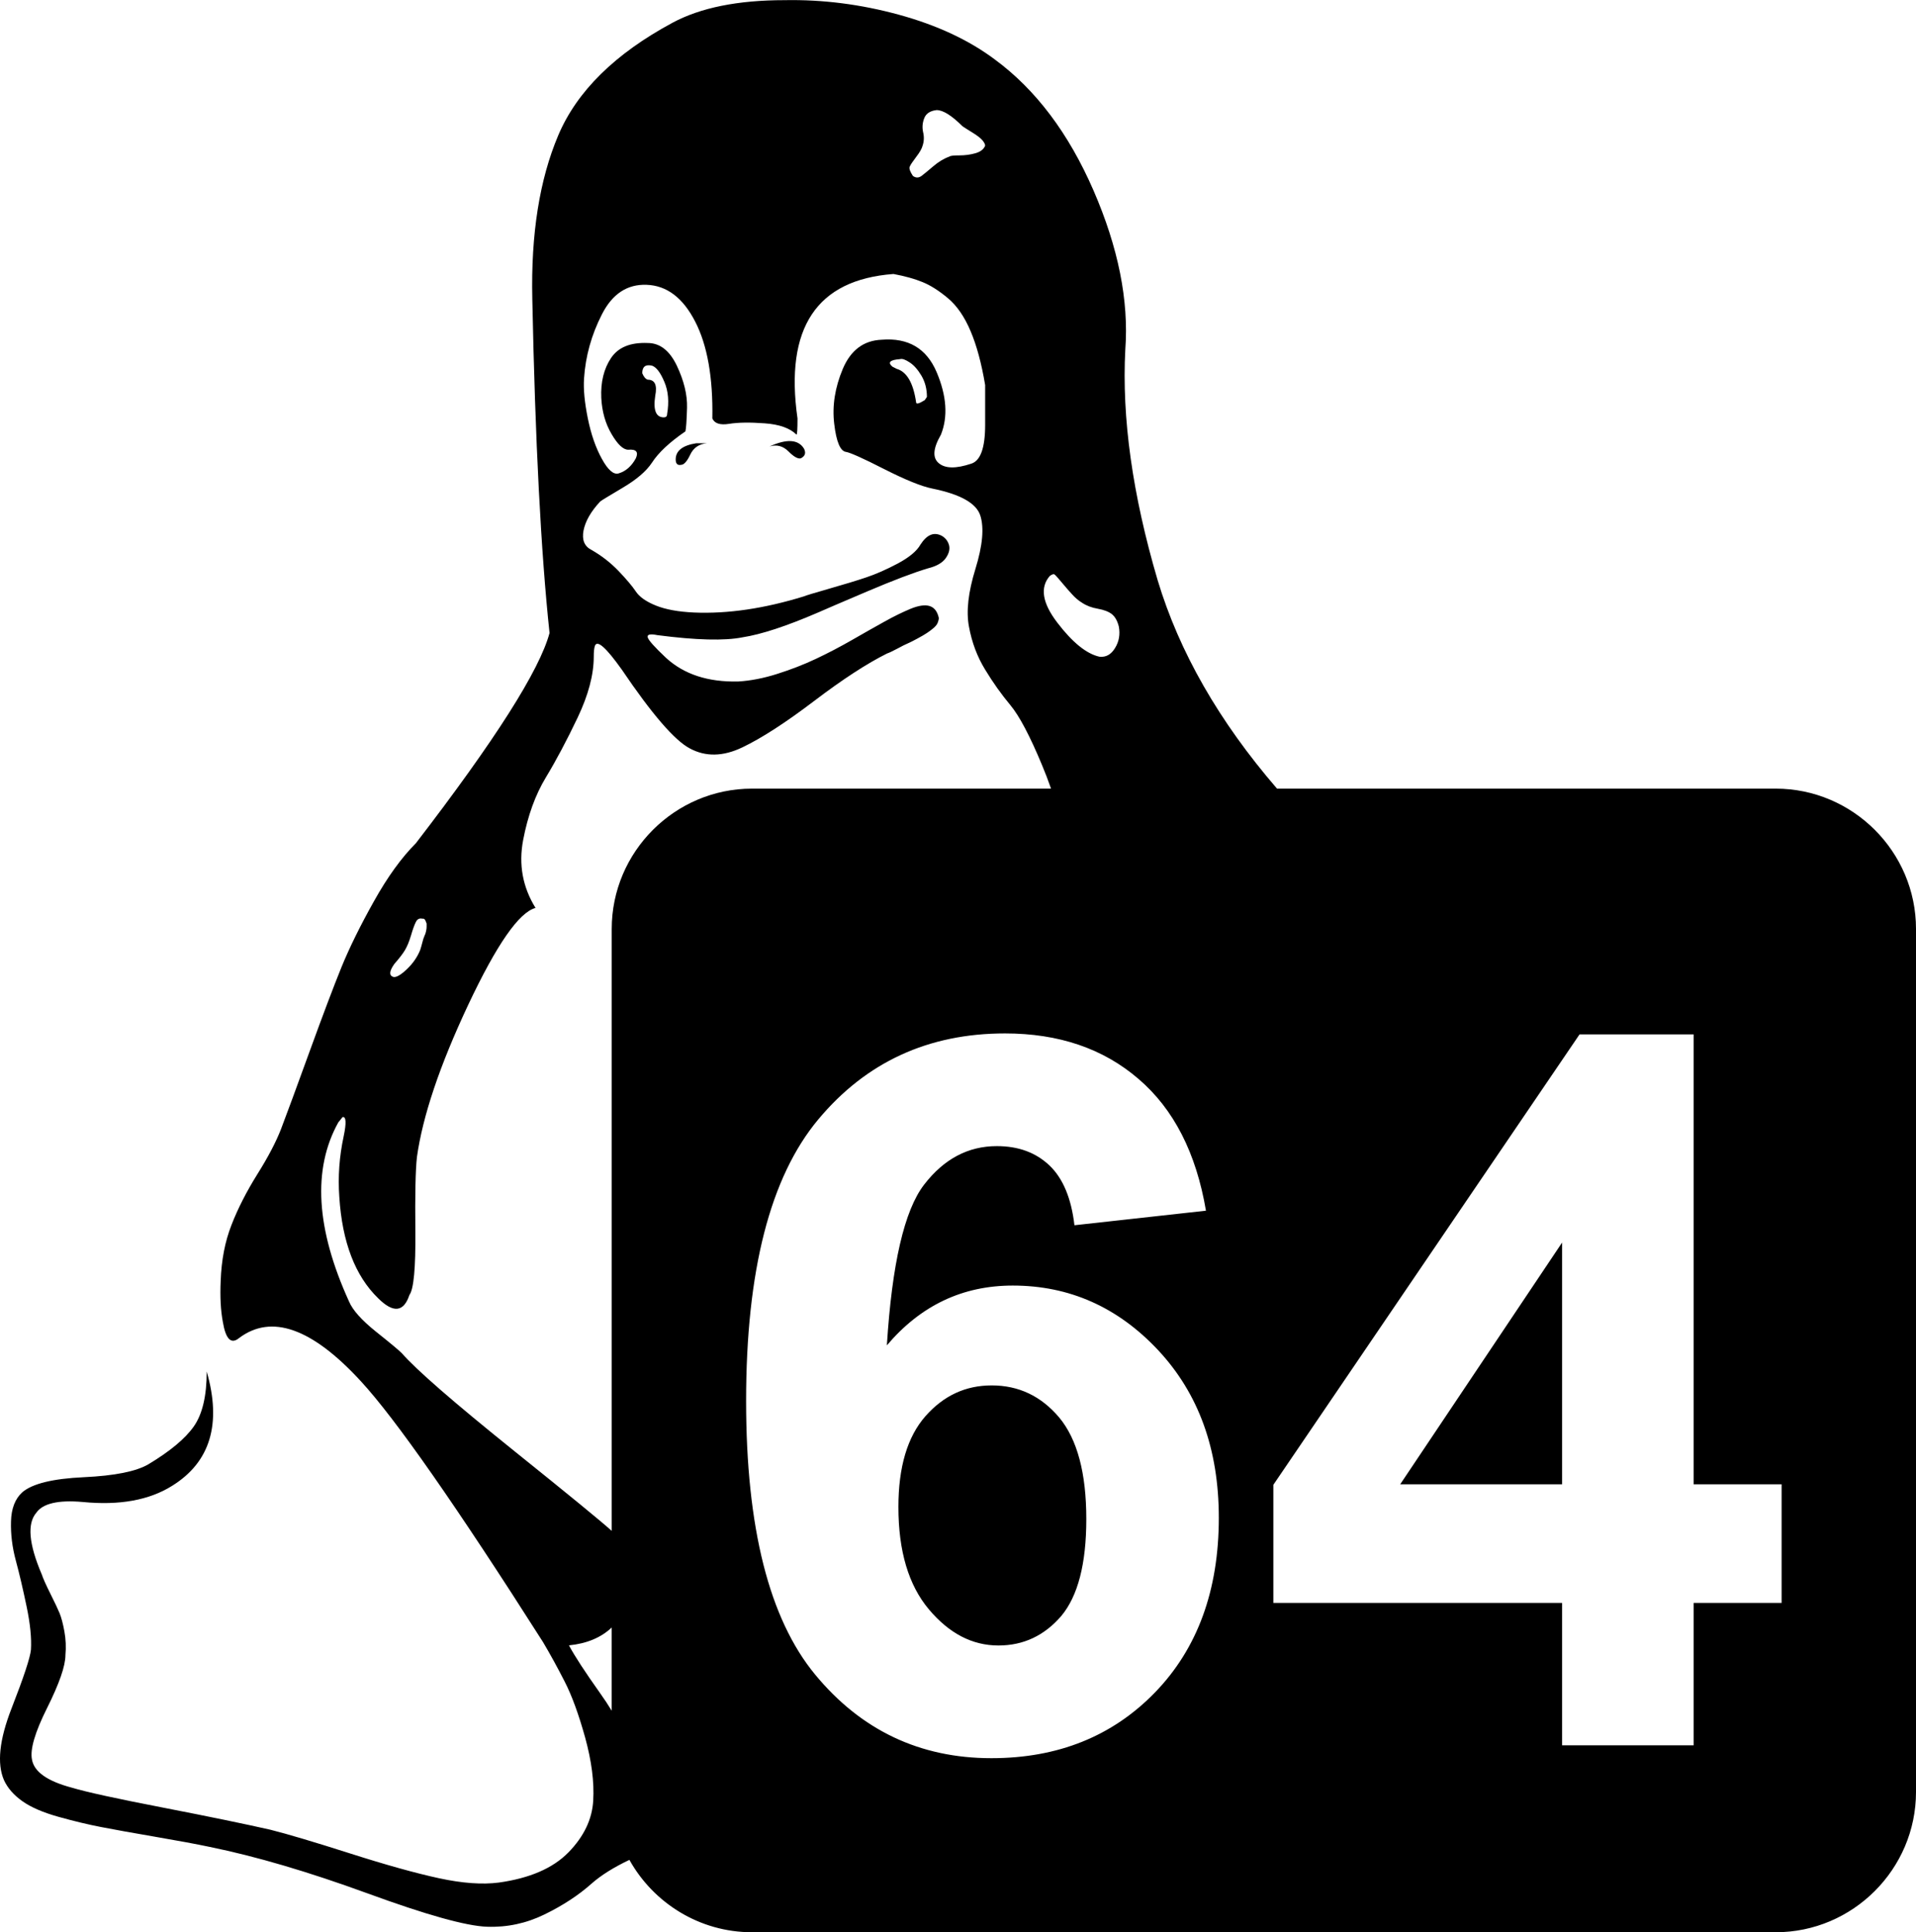 <?xml version="1.0" encoding="UTF-8"?>
<!DOCTYPE svg PUBLIC "-//W3C//DTD SVG 1.1//EN" "http://www.w3.org/Graphics/SVG/1.1/DTD/svg11.dtd">
<!-- Creator: CorelDRAW X7 -->
<svg xmlns="http://www.w3.org/2000/svg" xml:space="preserve" width="1983px" height="2000px" version="1.1" shape-rendering="geometricPrecision" text-rendering="geometricPrecision" image-rendering="optimizeQuality" fill-rule="evenodd" clip-rule="evenodd"
viewBox="0 0 29224 29472"
 xmlns:xlink="http://www.w3.org/1999/xlink">
 <g id="Layer_x0020_1">
  <path fill="black" d="M10783 6760c-121,11 -205,68 -255,173 -49,104 -96,156 -140,156 -54,11 -82,-17 -82,-82 0,-132 104,-214 313,-247l164 0zm687 5268l4561 0c-43,-124 -88,-241 -134,-351 -186,-449 -348,-756 -485,-921 -137,-164 -266,-345 -386,-543 -121,-197 -203,-416 -247,-657 -44,-231 -11,-524 99,-880 110,-357 134,-628 74,-814 -60,-187 -304,-324 -732,-411 -164,-33 -408,-132 -732,-296 -323,-165 -518,-252 -584,-263 -87,-11 -148,-154 -180,-428 -33,-274 11,-554 131,-839 121,-285 318,-433 592,-444 406,-33 685,132 839,494 153,361 175,679 66,953 -121,209 -132,354 -33,436 98,83 263,85 493,8 143,-43 214,-241 214,-592l0 -608c-55,-329 -129,-603 -222,-822 -93,-220 -208,-387 -345,-502 -137,-115 -266,-197 -387,-246 -120,-50 -269,-91 -444,-124 -1173,88 -1661,822 -1464,2204 0,164 -5,246 -16,246 -99,-98 -260,-156 -485,-172 -225,-17 -406,-14 -543,8 -137,22 -222,-6 -255,-82 11,-625 -76,-1119 -263,-1480 -186,-362 -433,-548 -740,-559 -296,-11 -523,139 -682,452 -159,312 -250,638 -272,978 -11,165 9,367 58,609 49,241 120,446 214,616 93,170 178,244 255,222 109,-32 197,-109 263,-230 44,-98 5,-142 -115,-131 -77,0 -162,-80 -255,-239 -94,-159 -146,-342 -157,-551 -11,-241 39,-444 148,-608 110,-165 296,-241 560,-230 186,0 334,115 444,345 109,230 161,444 156,641 -6,198 -14,318 -25,362 -241,165 -411,324 -510,477 -87,132 -238,260 -452,386 -214,127 -326,195 -337,206 -143,153 -227,301 -255,444 -27,143 14,241 123,296 154,88 291,195 412,321 120,126 208,230 263,312 54,82 156,154 304,214 148,60 342,96 584,107 515,22 1074,-61 1677,-247 22,-11 148,-49 378,-115 231,-66 420,-123 568,-173 148,-49 309,-120 485,-213 175,-94 290,-190 345,-288 99,-154 208,-198 329,-132 55,33 90,80 107,140 16,60 0,126 -49,197 -50,72 -140,124 -272,157 -219,65 -529,183 -929,353 -400,170 -649,277 -748,321 -482,208 -866,334 -1151,378 -274,55 -707,44 -1299,-33 -110,-22 -159,-11 -148,33 11,44 104,148 279,313 274,252 642,372 1102,361 186,-11 384,-49 592,-115 208,-66 406,-142 592,-230 186,-88 370,-184 551,-288 181,-104 345,-197 493,-279 148,-83 283,-148 403,-198 121,-49 217,-63 288,-41 71,22 118,82 140,181 0,22 -6,47 -17,74 -11,28 -33,55 -65,82 -33,28 -66,52 -99,74 -33,22 -80,50 -140,82 -60,33 -110,58 -148,75 -38,16 -93,43 -164,82 -72,38 -124,63 -157,74 -307,153 -677,394 -1110,723 -433,329 -797,565 -1093,707 -296,143 -565,148 -806,17 -230,-121 -576,-521 -1036,-1201 -241,-339 -378,-460 -411,-361 -11,33 -17,87 -17,164 0,274 -82,584 -246,929 -165,346 -326,650 -485,913 -159,263 -275,581 -346,954 -71,373 -8,718 189,1036 -252,66 -594,559 -1028,1480 -433,921 -693,1694 -781,2319 -22,197 -30,575 -24,1134 5,559 -25,883 -91,971 -87,263 -246,279 -477,49 -350,-340 -548,-855 -592,-1546 -22,-307 0,-614 66,-921 44,-208 38,-307 -16,-296l-66 82c-395,713 -340,1623 164,2730 55,132 192,285 411,461 220,175 351,285 395,329 219,252 790,748 1710,1488 835,671 1332,1078 1491,1222l0 -9182c0,-1177 963,-2140 2140,-2140zm8008 0l7606 0c1177,0 2140,963 2140,2140l0 13164c0,1177 -963,2140 -2140,2140l-15614 0c-801,0 -1504,-447 -1870,-1104 -242,115 -434,236 -577,362 -197,176 -435,332 -715,469 -279,137 -573,200 -880,189 -318,-11 -926,-181 -1825,-510 -899,-328 -1699,-564 -2401,-707 -208,-44 -488,-96 -839,-156 -351,-60 -625,-110 -822,-148 -197,-38 -414,-90 -650,-156 -235,-66 -419,-145 -551,-239 -131,-93 -224,-200 -279,-320 -110,-252 -71,-617 115,-1094 186,-477 285,-776 296,-896 11,-176 -11,-395 -66,-658 -55,-263 -109,-496 -164,-699 -55,-203 -80,-403 -74,-600 5,-197 63,-345 172,-444 154,-132 466,-208 938,-230 471,-22 800,-88 987,-198 328,-197 559,-389 690,-575 132,-187 198,-466 198,-839 230,800 54,1382 -527,1743 -350,220 -805,302 -1365,247 -372,-33 -608,22 -707,164 -142,165 -115,477 82,938 22,66 66,164 132,296 66,131 112,230 140,296 27,66 52,159 74,279 22,121 27,242 16,362 0,165 -93,433 -279,806 -187,373 -263,636 -231,789 33,187 236,329 609,428 219,66 682,167 1390,304 707,137 1252,250 1636,337 263,66 669,187 1217,362 548,175 1000,301 1356,378 357,77 661,99 913,66 472,-66 825,-219 1061,-460 236,-242 362,-505 378,-790 17,-285 -25,-605 -123,-962 -99,-356 -203,-641 -313,-855 -109,-214 -219,-414 -329,-600 -1326,-2083 -2253,-3410 -2779,-3980 -745,-811 -1365,-1030 -1858,-658 -121,99 -203,17 -247,-246 -33,-176 -44,-384 -33,-625 11,-318 66,-603 165,-855 98,-253 230,-510 394,-773 165,-263 286,-494 362,-691 88,-230 233,-625 436,-1184 203,-559 365,-987 485,-1283 121,-296 285,-630 494,-1003 208,-373 422,-669 641,-888 1206,-1568 1886,-2637 2039,-3207 -131,-1228 -219,-2927 -263,-5098 -22,-986 110,-1817 395,-2491 285,-674 866,-1247 1743,-1719 427,-230 998,-345 1710,-345 581,-11 1162,63 1743,222 581,159 1069,387 1464,683 625,460 1126,1126 1505,1998 378,871 540,1680 485,2425 -55,1042 109,2215 493,3519 329,1094 936,2154 1821,3180zm-10148 14065l0 -1269c-163,154 -380,245 -652,272 88,165 247,408 477,732 65,91 123,179 175,265zm2884 -19103c-44,11 -107,-24 -189,-107 -83,-82 -178,-107 -288,-74 263,-120 438,-109 526,33 33,66 17,115 -49,148zm-5772 7022c-44,-11 -77,6 -99,50 -22,43 -47,112 -74,205 -28,93 -58,167 -91,222 -32,55 -87,126 -164,214 -77,110 -82,175 -16,197 43,11 112,-27 205,-115 93,-88 162,-186 206,-296 11,-33 22,-71 33,-115 11,-44 21,-77 32,-99 11,-22 20,-46 25,-74 6,-27 8,-49 8,-65l0 -50c0,0 -5,-13 -16,-41 -11,-27 -28,-38 -49,-33zm3733 -7696c32,-186 19,-351 -42,-493 -60,-143 -123,-225 -189,-247 -98,-22 -148,16 -148,115 22,55 50,88 83,99 109,0 148,82 115,246 -33,220 11,329 131,329 33,0 50,-16 50,-49zm6890 3240c-22,-88 -58,-151 -107,-190 -49,-38 -120,-65 -214,-82 -93,-16 -172,-46 -238,-90 -55,-33 -107,-77 -156,-132 -50,-55 -88,-98 -115,-131 -28,-33 -58,-69 -91,-107 -33,-39 -55,-61 -66,-66 -11,-5 -33,3 -65,25 -154,175 -116,414 115,715 230,301 444,474 641,518 99,11 178,-33 238,-132 61,-98 80,-208 58,-328zm-2927 -3503c0,-121 -28,-228 -82,-321 -55,-93 -115,-162 -181,-205 -66,-44 -115,-61 -148,-50 -154,11 -192,50 -115,115l65 33c154,44 253,214 296,510 0,33 44,22 132,-33l33 -49zm888 -3832c0,-22 -14,-49 -41,-82 -28,-33 -77,-71 -148,-115 -71,-44 -124,-77 -156,-99 -165,-164 -296,-247 -395,-247 -99,11 -162,53 -189,124 -28,71 -33,142 -17,214 17,71 14,139 -8,205 -11,44 -44,102 -99,173 -54,71 -87,120 -98,148 -11,27 5,74 49,140 44,32 88,32 132,0 43,-33 104,-83 180,-148 77,-66 159,-116 247,-148 11,-11 60,-17 148,-17 88,0 170,-11 247,-33 77,-22 126,-60 148,-115zm3368 16245l-2006 222c-48,-413 -176,-717 -382,-913 -207,-196 -473,-294 -802,-294 -438,0 -807,196 -1109,588 -302,392 -490,1209 -568,2451 515,-608 1154,-912 1920,-912 863,0 1604,329 2220,988 616,661 923,1510 923,2554 0,1106 -325,1995 -973,2664 -649,669 -1481,1003 -2496,1003 -1089,0 -1986,-425 -2687,-1274 -702,-850 -1054,-2240 -1054,-4176 0,-1983 367,-3413 1099,-4291 731,-877 1681,-1314 2850,-1314 820,0 1499,231 2036,694 538,460 880,1131 1029,2010zm-4691 4520c0,674 156,1194 465,1561 309,367 661,551 1061,551 382,0 701,-151 958,-450 253,-302 382,-795 382,-1478 0,-704 -139,-1219 -413,-1549 -276,-327 -618,-490 -1030,-490 -400,0 -734,156 -1011,470 -274,312 -412,774 -412,1385zm10123 3635l0 -2172 -4404 0 0 -1802 4670 -6870 1740 0 0 6862 1342 0 0 1810 -1342 0 0 2172 -2006 0zm0 -3982l0 -3687 -2469 3687 2469 0z"/>
 </g>
</svg>
